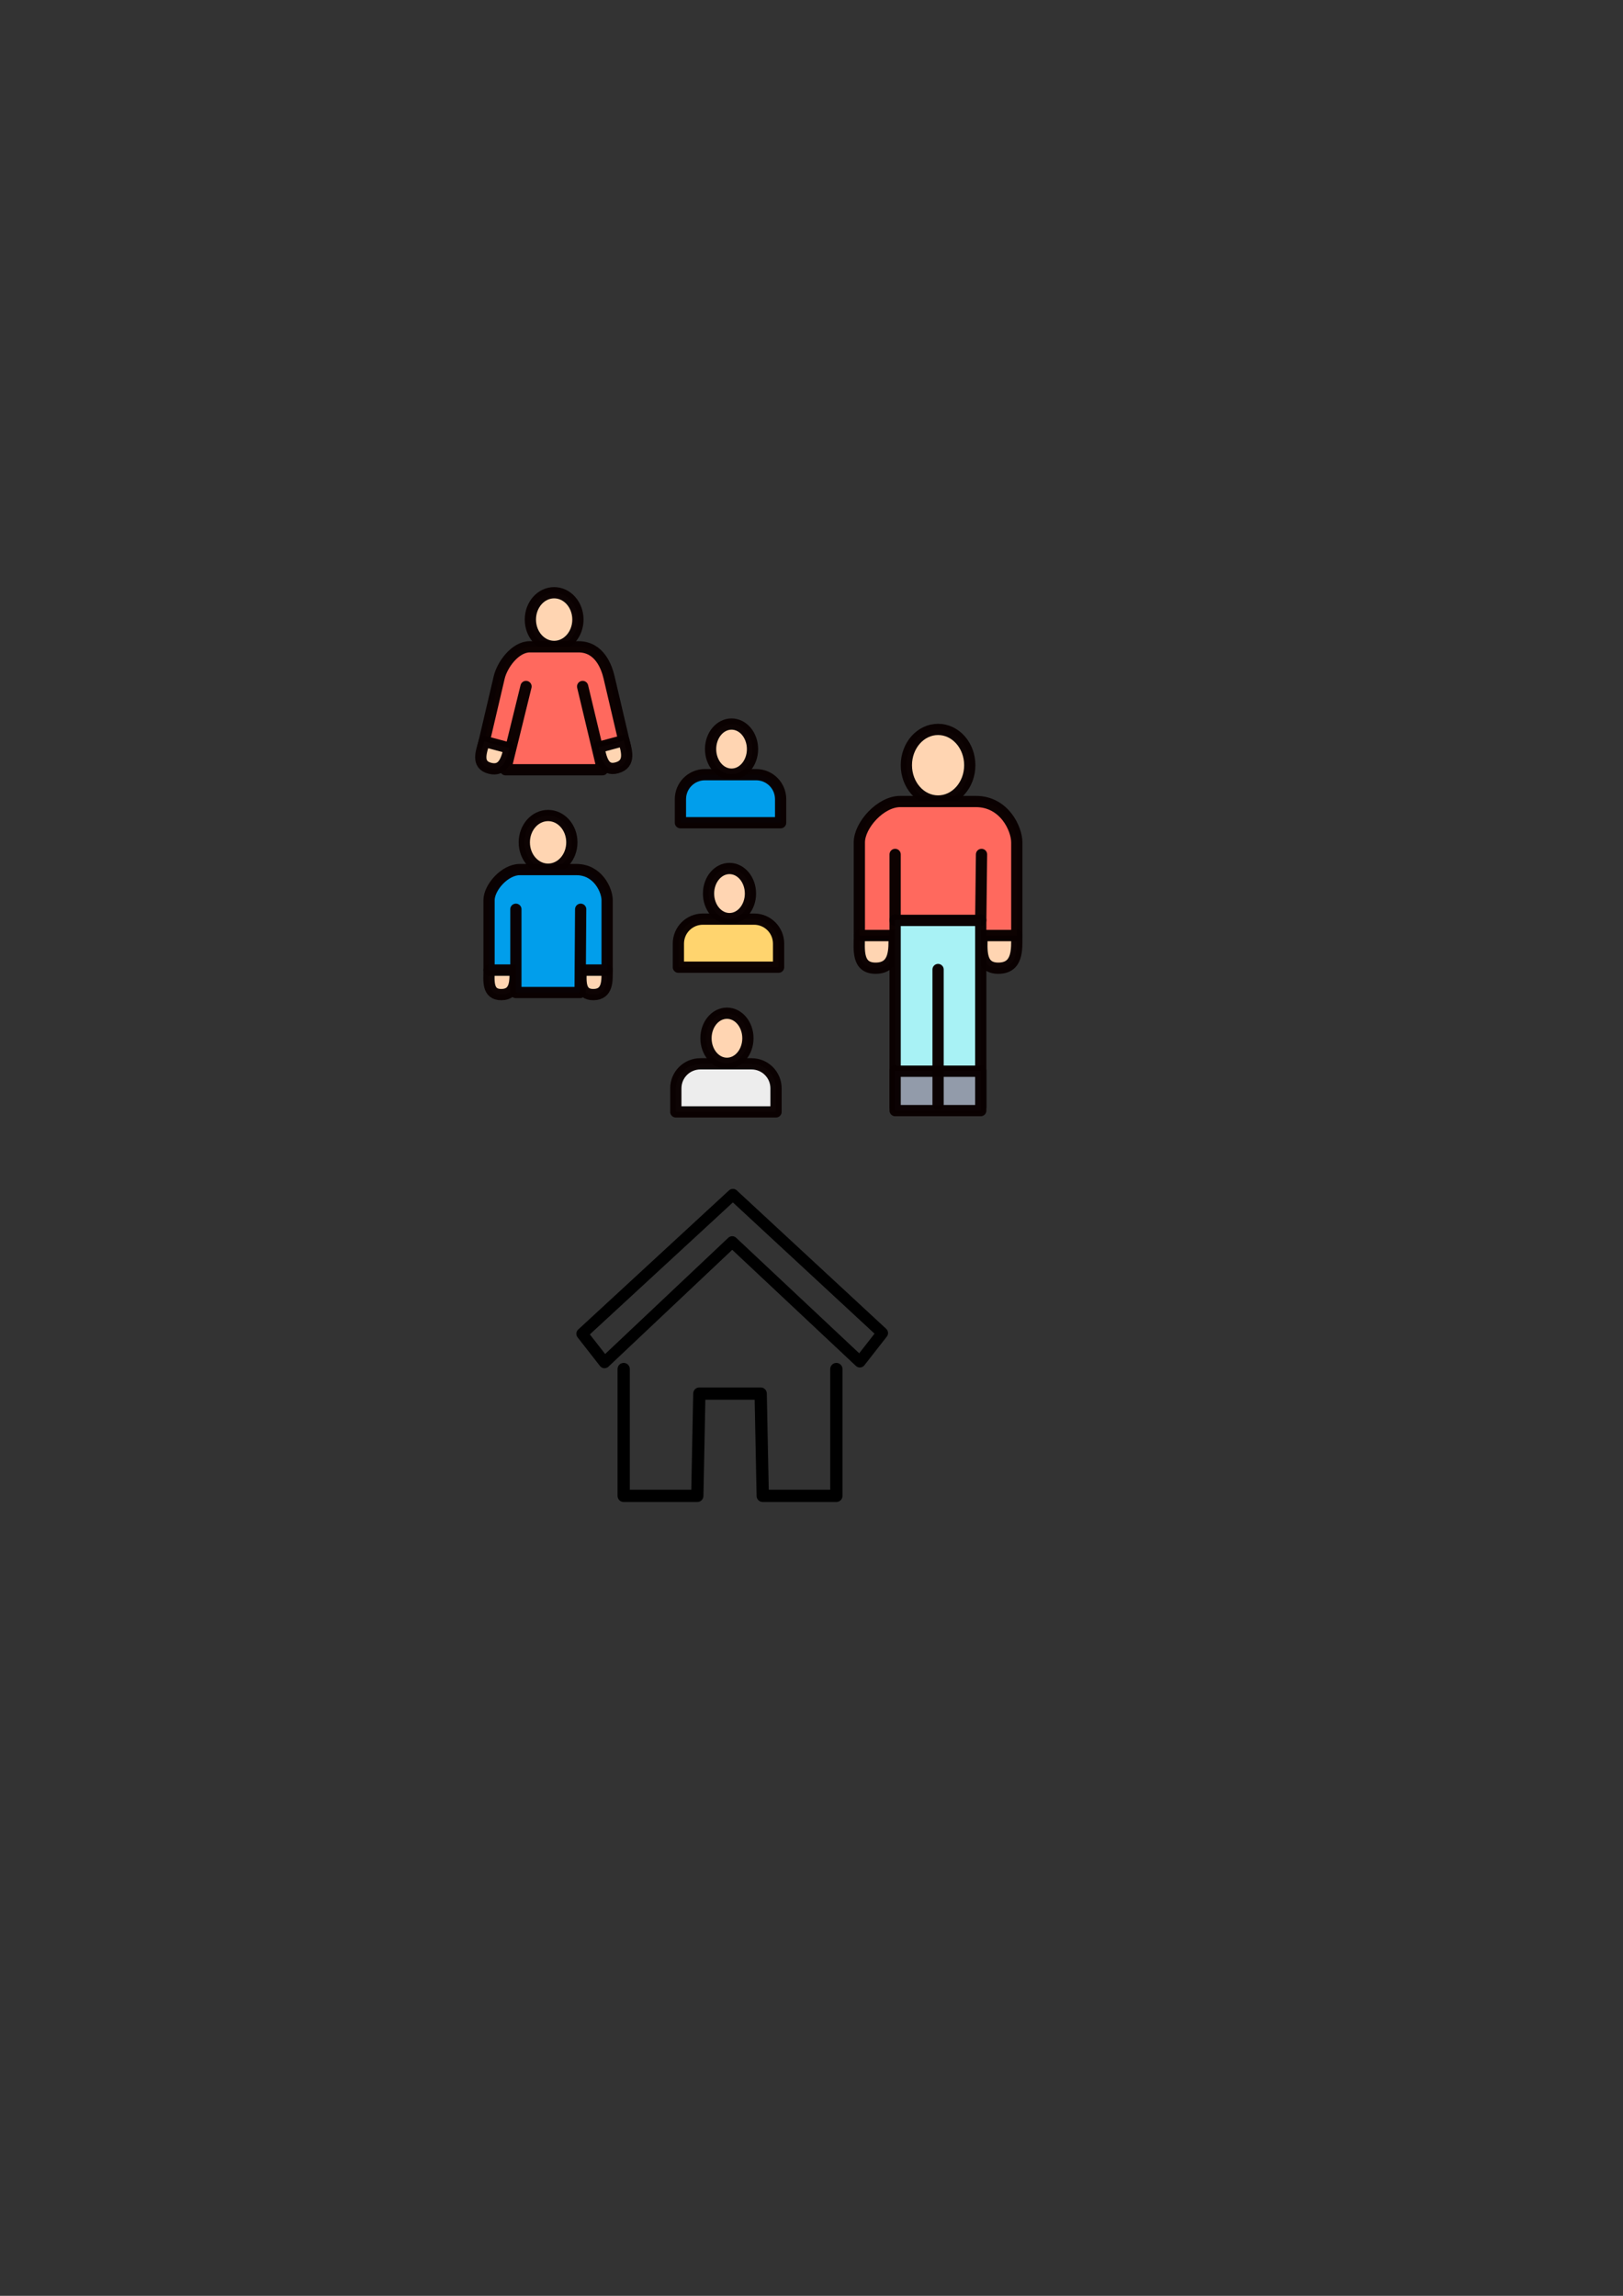 <?xml version="1.0" encoding="UTF-8" standalone="no"?>
<!-- Created with Inkscape (http://www.inkscape.org/) -->

<svg
   width="210mm"
   height="297mm"
   viewBox="0 0 210 297"
   version="1.1"
   id="svg8"
   inkscape:version="1.2.2 (1:1.2.2+202212051550+b0a8486541)"
   sodipodi:docname="users.svg"
   xmlns:inkscape="http://www.inkscape.org/namespaces/inkscape"
   xmlns:sodipodi="http://sodipodi.sourceforge.net/DTD/sodipodi-0.dtd"
   xmlns="http://www.w3.org/2000/svg"
   xmlns:svg="http://www.w3.org/2000/svg"
   xmlns:rdf="http://www.w3.org/1999/02/22-rdf-syntax-ns#"
   xmlns:cc="http://creativecommons.org/ns#"
   xmlns:dc="http://purl.org/dc/elements/1.1/">
  <rect x="0" y="0" width="210" height="297" fill="#333333" stroke="none"/>
  <sodipodi:namedview
     id="base"
     pagecolor="#ffffff"
     bordercolor="#666666"
     borderopacity="1.0"
     inkscape:pageopacity="0.0"
     inkscape:pageshadow="2"
     inkscape:zoom="5.6568542"
     inkscape:cx="308.65211"
     inkscape:cy="380.68861"
     inkscape:document-units="mm"
     inkscape:current-layer="layer1"
     showgrid="false"
     inkscape:window-width="1080"
     inkscape:window-height="1895"
     inkscape:window-x="0"
     inkscape:window-y="0"
     inkscape:window-maximized="1"
     inkscape:showpageshadow="0"
     inkscape:pagecheckerboard="0"
     inkscape:deskcolor="#d1d1d1" />
  <defs
     id="defs2" />
  <g
     inkscape:label="Layer 1"
     inkscape:groupmode="layer"
     id="layer1">
    <g
       id="g2016"
       transform="translate(75.671,42.333)">
      <path
         sodipodi:nodetypes="sssccss"
         inkscape:connector-curvature="0"
         id="rect2011"
         d="m 15.544,57.883 h 6.615 c 1.759,0 3.175,1.416 3.175,3.175 v 3.043 H 12.369 v -3.043 c 0,-1.759 1.416,-3.175 3.175,-3.175 z"
         style="opacity:1;vector-effect:none;fill:#019eeb;fill-opacity:1;stroke:#0a0000;stroke-width:1.455;stroke-linecap:butt;stroke-linejoin:round;stroke-miterlimit:4;stroke-dasharray:none;stroke-dashoffset:0;stroke-opacity:0.984;paint-order:markers fill stroke" />
      <ellipse
         ry="3.241"
         rx="2.712"
         cy="54.576"
         cx="18.984"
         id="path1204"
         style="opacity:1;vector-effect:none;fill:#ffd5b2;fill-opacity:1;stroke:#0a0000;stroke-width:1.455;stroke-linecap:butt;stroke-linejoin:miter;stroke-miterlimit:4;stroke-dasharray:none;stroke-dashoffset:0;stroke-opacity:0.984;paint-order:markers fill stroke" />
    </g>
    <g
       transform="translate(75.406,61.02)"
       id="g2016-7">
      <path
         sodipodi:nodetypes="sssccss"
         inkscape:connector-curvature="0"
         id="rect2011-2"
         d="m 15.544,57.883 h 6.615 c 1.759,0 3.175,1.416 3.175,3.175 v 3.043 H 12.369 v -3.043 c 0,-1.759 1.416,-3.175 3.175,-3.175 z"
         style="opacity:1;vector-effect:none;fill:#ffd46e;fill-opacity:1;stroke:#0a0000;stroke-width:1.455;stroke-linecap:butt;stroke-linejoin:round;stroke-miterlimit:4;stroke-dasharray:none;stroke-dashoffset:0;stroke-opacity:0.984;paint-order:markers fill stroke" />
      <ellipse
         ry="3.241"
         rx="2.712"
         cy="54.576"
         cx="18.984"
         id="path1204-7"
         style="opacity:1;vector-effect:none;fill:#ffd5b2;fill-opacity:1;stroke:#0a0000;stroke-width:1.455;stroke-linecap:butt;stroke-linejoin:miter;stroke-miterlimit:4;stroke-dasharray:none;stroke-dashoffset:0;stroke-opacity:0.984;paint-order:markers fill stroke" />
    </g>
    <g
       transform="translate(75.076,79.739)"
       id="g2016-2">
      <path
         sodipodi:nodetypes="sssccss"
         inkscape:connector-curvature="0"
         id="rect2011-26"
         d="m 15.544,57.883 h 6.615 c 1.759,0 3.175,1.416 3.175,3.175 v 3.043 H 12.369 v -3.043 c 0,-1.759 1.416,-3.175 3.175,-3.175 z"
         style="opacity:1;vector-effect:none;fill:#ededed;fill-opacity:1;stroke:#0a0000;stroke-width:1.455;stroke-linecap:butt;stroke-linejoin:round;stroke-miterlimit:4;stroke-dasharray:none;stroke-dashoffset:0;stroke-opacity:0.984;paint-order:markers fill stroke" />
      <ellipse
         ry="3.241"
         rx="2.712"
         cy="54.576"
         cx="18.984"
         id="path1204-1"
         style="opacity:1;vector-effect:none;fill:#ffd5b2;fill-opacity:1;stroke:#0a0000;stroke-width:1.455;stroke-linecap:butt;stroke-linejoin:miter;stroke-miterlimit:4;stroke-dasharray:none;stroke-dashoffset:0;stroke-opacity:0.984;paint-order:markers fill stroke" />
    </g>
    <g
       id="g2301"
       transform="translate(99.483,41.01)">
      <ellipse
         ry="4.63"
         rx="4.101"
         cy="57.982"
         cx="21.894"
         id="path1204-1-1"
         style="opacity:1;vector-effect:none;fill:#ffd5b2;fill-opacity:1;stroke:#0a0000;stroke-width:1.455;stroke-linecap:butt;stroke-linejoin:miter;stroke-miterlimit:4;stroke-dasharray:none;stroke-dashoffset:0;stroke-opacity:0.984;paint-order:markers fill stroke" />
      <path
         style="opacity:1;vector-effect:none;fill:#ffd5b2;fill-opacity:1;stroke:#0a0000;stroke-width:1.455;stroke-linecap:butt;stroke-linejoin:round;stroke-miterlimit:4;stroke-dasharray:none;stroke-dashoffset:0;stroke-opacity:0.984;paint-order:markers fill stroke"
         d="m 29.733,84.242 c 2.52,-0.033 2.348,-2.474 2.348,-4.233 h -4.498 c 0,1.759 -0.37,4.266 2.15,4.233 z"
         id="rect2011-7"
         inkscape:connector-curvature="0"
         sodipodi:nodetypes="zccz" />
      <path
         style="opacity:1;vector-effect:none;fill:#ffd5b2;fill-opacity:1;stroke:#0a0000;stroke-width:1.455;stroke-linecap:butt;stroke-linejoin:round;stroke-miterlimit:4;stroke-dasharray:none;stroke-dashoffset:0;stroke-opacity:0.984;paint-order:markers fill stroke"
         d="m 13.858,84.242 c 2.52,-0.033 2.348,-2.474 2.348,-4.233 h -4.498 c 0,1.759 -0.37,4.266 2.15,4.233 z"
         id="rect2011-7-7"
         inkscape:connector-curvature="0"
         sodipodi:nodetypes="zccz" />
      <g
         id="g2231">
        <path
           style="opacity:1;vector-effect:none;fill:#ff695e;fill-opacity:1;stroke:#0a0000;stroke-width:1.455;stroke-linecap:butt;stroke-linejoin:round;stroke-miterlimit:4;stroke-dasharray:none;stroke-dashoffset:0;stroke-opacity:0.984;paint-order:markers fill stroke"
           d="m 16.999,62.678 h 9.79 c 3.677,0 5.292,3.533 5.292,5.292 V 80.009 H 11.708 V 67.97 c 0,-2.222 2.739,-5.292 5.292,-5.292 z"
           id="rect2011-26-6"
           inkscape:connector-curvature="0"
           sodipodi:nodetypes="sssccss" />
        <path
           inkscape:connector-curvature="0"
           id="path2196-1"
           style="opacity:1;vector-effect:none;fill:#ff695e;fill-opacity:1;stroke:#0a0000;stroke-width:1.455;stroke-linecap:round;stroke-linejoin:round;stroke-miterlimit:4;stroke-dasharray:none;stroke-dashoffset:0;stroke-opacity:0.984;paint-order:markers fill stroke"
           d="m 16.338,69.524 v 8.538 h 11.079 l 0.099,-8.538"
           sodipodi:nodetypes="cccc" />
      </g>
      <path
         sodipodi:nodetypes="cccccccc"
         inkscape:connector-curvature="0"
         d="M 27.417,97.576 H 16.338 M 27.417,78.062 H 16.338 M 27.417,77.991 V 102.201 H 16.338 V 77.991"
         style="opacity:1;vector-effect:none;fill:#a8f2f5;fill-opacity:1;stroke:#0a0000;stroke-width:1.455;stroke-linecap:round;stroke-linejoin:round;stroke-miterlimit:4;stroke-dasharray:none;stroke-dashoffset:0;stroke-opacity:0.984;paint-order:markers fill stroke"
         id="path2196" />
      <path
         sodipodi:nodetypes="cccccc"
         inkscape:connector-curvature="0"
         d="M 27.417,97.576 H 16.338 m 11.079,-0.071 v 5.159 H 16.338 v -5.159"
         style="opacity:1;vector-effect:none;fill:#929baa;fill-opacity:1;stroke:#0a0000;stroke-width:1.455;stroke-linecap:round;stroke-linejoin:round;stroke-miterlimit:4;stroke-dasharray:none;stroke-dashoffset:0;stroke-opacity:0.984;paint-order:markers fill stroke"
         id="path2196-9" />
      <path
         sodipodi:nodetypes="cc"
         inkscape:connector-curvature="0"
         id="rect2011-26-6-5-0"
         d="M 21.894,101.875 V 84.412"
         style="opacity:1;vector-effect:none;fill:#ededed;fill-opacity:1;stroke:#0a0000;stroke-width:1.455;stroke-linecap:round;stroke-linejoin:round;stroke-miterlimit:4;stroke-dasharray:none;stroke-dashoffset:0;stroke-opacity:0.984;paint-order:markers fill stroke" />
    </g>
    <g
       id="g2402-6"
       transform="translate(-46.963,3.125)"
       inkscape:export-xdpi="384"
       inkscape:export-ydpi="384"
       style="stroke-width:1.455;stroke-miterlimit:4;stroke-dasharray:none">
      <ellipse
         ry="3.473"
         rx="3.076"
         cy="105.847"
         cx="117.879"
         id="path1204-1-1-9-3"
         style="opacity:1;vector-effect:none;fill:#ffd5b2;fill-opacity:1;stroke:#0a0000;stroke-width:1.455;stroke-linecap:butt;stroke-linejoin:miter;stroke-miterlimit:4;stroke-dasharray:none;stroke-dashoffset:0;stroke-opacity:0.984;paint-order:markers fill stroke" />
      <path
         style="opacity:1;vector-effect:none;fill:#ffd5b2;fill-opacity:1;stroke:#0a0000;stroke-width:1.455;stroke-linecap:butt;stroke-linejoin:round;stroke-miterlimit:4;stroke-dasharray:none;stroke-dashoffset:0;stroke-opacity:0.984;paint-order:markers fill stroke"
         d="m 123.758,125.542 c 1.89,-0.025 1.761,-1.856 1.761,-3.175 h -3.373 c 0,1.319 -0.278,3.2 1.612,3.175 z"
         id="rect2011-7-6-1"
         inkscape:connector-curvature="0"
         sodipodi:nodetypes="zccz" />
      <path
         style="opacity:1;vector-effect:none;fill:#ffd5b2;fill-opacity:1;stroke:#0a0000;stroke-width:1.455;stroke-linecap:butt;stroke-linejoin:round;stroke-miterlimit:4;stroke-dasharray:none;stroke-dashoffset:0;stroke-opacity:0.984;paint-order:markers fill stroke"
         d="m 111.852,125.542 c 1.89,-0.025 1.761,-1.856 1.761,-3.175 h -3.373 c 0,1.319 -0.278,3.2 1.612,3.175 z"
         id="rect2011-7-7-3-7"
         inkscape:connector-curvature="0"
         sodipodi:nodetypes="zccz" />
      <g
         transform="matrix(0.75,0,0,0.75,101.459,62.36)"
         id="g2231-8-5"
         style="stroke-width:1.94;stroke-miterlimit:4;stroke-dasharray:none">
        <path
           style="opacity:1;vector-effect:none;fill:#019eeb;fill-opacity:1;stroke:#0a0000;stroke-width:1.94;stroke-linecap:butt;stroke-linejoin:round;stroke-miterlimit:4;stroke-dasharray:none;stroke-dashoffset:0;stroke-opacity:0.984;paint-order:markers fill stroke"
           d="m 16.999,62.678 h 9.79 c 3.677,0 5.292,3.533 5.292,5.292 V 80.009 H 11.708 V 67.97 c 0,-2.222 2.739,-5.292 5.292,-5.292 z"
           id="rect2011-26-6-5-9"
           inkscape:connector-curvature="0"
           sodipodi:nodetypes="sssccss" />
        <path
           inkscape:connector-curvature="0"
           id="path2196-1-6-6"
           style="opacity:1;vector-effect:none;fill:#019eeb;fill-opacity:1;stroke:#0a0000;stroke-width:1.94;stroke-linecap:round;stroke-linejoin:round;stroke-miterlimit:4;stroke-dasharray:none;stroke-dashoffset:0;stroke-opacity:0.984;paint-order:markers fill stroke"
           d="m 16.338,69.524 v 14.359 h 11.079 l 0.099,-14.359"
           sodipodi:nodetypes="cccc" />
      </g>
    </g>
    <ellipse
       ry="3.473"
       rx="3.076"
       cy="80.152"
       cx="71.7"
       id="path1204-1-1-9-3-5"
       style="vector-effect:none;fill:#ffd5b2;fill-opacity:1;stroke:#0a0000;stroke-width:1.455;stroke-linecap:butt;stroke-linejoin:miter;stroke-miterlimit:4;stroke-dasharray:none;stroke-dashoffset:0;stroke-opacity:0.984;paint-order:markers fill stroke" />
    <g
       transform="matrix(0.75,0,0,0.75,55.279,36.665)"
       id="g2231-8-5-9"
       style="stroke-width:1.94;stroke-miterlimit:4;stroke-dasharray:none">
      <path
         style="opacity:1;vector-effect:none;fill:#ff695e;fill-opacity:1;stroke:#0a0000;stroke-width:1.94;stroke-linecap:butt;stroke-linejoin:round;stroke-miterlimit:4;stroke-dasharray:none;stroke-dashoffset:0;stroke-opacity:0.984;paint-order:markers fill stroke"
         d="m 17.705,62.678 h 8.378 c 3.677,0 4.89,3.579 5.292,5.292 l 2.822,12.039 H 9.591 L 12.413,67.97 c 0.507,-2.163 2.739,-5.292 5.292,-5.292 z"
         id="rect2011-26-6-5-9-1"
         inkscape:connector-curvature="0"
         sodipodi:nodetypes="sssccss" />
      <path
         inkscape:connector-curvature="0"
         id="path2196-1-6-6-2"
         style="opacity:1;vector-effect:none;fill:#ff695e;fill-opacity:1;stroke:#0a0000;stroke-width:1.94;stroke-linecap:round;stroke-linejoin:round;stroke-miterlimit:4;stroke-dasharray:none;stroke-dashoffset:0;stroke-opacity:0.984;paint-order:markers fill stroke"
         d="M 17.044,69.524 13.516,83.883 H 30.24 L 26.811,69.524"
         sodipodi:nodetypes="cccc" />
    </g>
    <path
       style="vector-effect:none;fill:#ffd5b2;fill-opacity:1;stroke:#0a0000;stroke-width:1.455;stroke-linecap:butt;stroke-linejoin:round;stroke-miterlimit:4;stroke-dasharray:none;stroke-dashoffset:0;stroke-opacity:0.984;paint-order:markers fill stroke"
       d="m 63.391,99.39 c 1.832,0.465 2.181,-1.337 2.523,-2.611 L 62.656,95.906 c -0.341,1.274 -1.096,3.019 0.736,3.484 z"
       id="rect2011-7-7-3-7-2"
       inkscape:connector-curvature="0"
       sodipodi:nodetypes="zccz" />
    <path
       style="vector-effect:none;fill:#ffd5b2;fill-opacity:1;stroke:#0a0000;stroke-width:1.455;stroke-linecap:butt;stroke-linejoin:round;stroke-miterlimit:4;stroke-dasharray:none;stroke-dashoffset:0;stroke-opacity:0.984;paint-order:markers fill stroke"
       d="m 79.837,99.325 c 1.819,-0.513 1.221,-2.248 0.879,-3.523 l -3.258,0.873 c 0.341,1.274 0.56,3.163 2.379,2.65 z"
       id="rect2011-7-6-1-6"
       inkscape:connector-curvature="0"
       sodipodi:nodetypes="zccz" />
    <g
       id="g870"
       transform="translate(-84.137,46.267)">
      <path
         sodipodi:nodetypes="cccccccc"
         inkscape:connector-curvature="0"
         id="rect932"
         d="m 192.352,130.842 v 16.404 h -9.525 l -0.265,-13.229 H 174.625 l -0.265,13.229 h -9.525 v -16.404"
         style="fill:none;stroke:#000000;stroke-width:1.587;stroke-linecap:round;stroke-linejoin:round;stroke-miterlimit:4;stroke-dasharray:none;stroke-opacity:1;paint-order:markers fill stroke" />
      <path
         sodipodi:nodetypes="ccccccc"
         inkscape:connector-curvature="0"
         id="rect44"
         transform="scale(0.265)"
         d="m 601.705,476.52 10.959,14.018 62.349,-58.849 62.323,58.495 10.959,-14.018 -72.955,-67.584 z"
         style="fill:none;stroke:#000000;stroke-width:5.6;stroke-linecap:round;stroke-linejoin:round;stroke-miterlimit:4;stroke-dasharray:none;stroke-opacity:1;paint-order:markers fill stroke" />
    </g>
  </g>
  <g
     inkscape:groupmode="layer"
     id="layer2"
     inkscape:label="cover" />
</svg>
